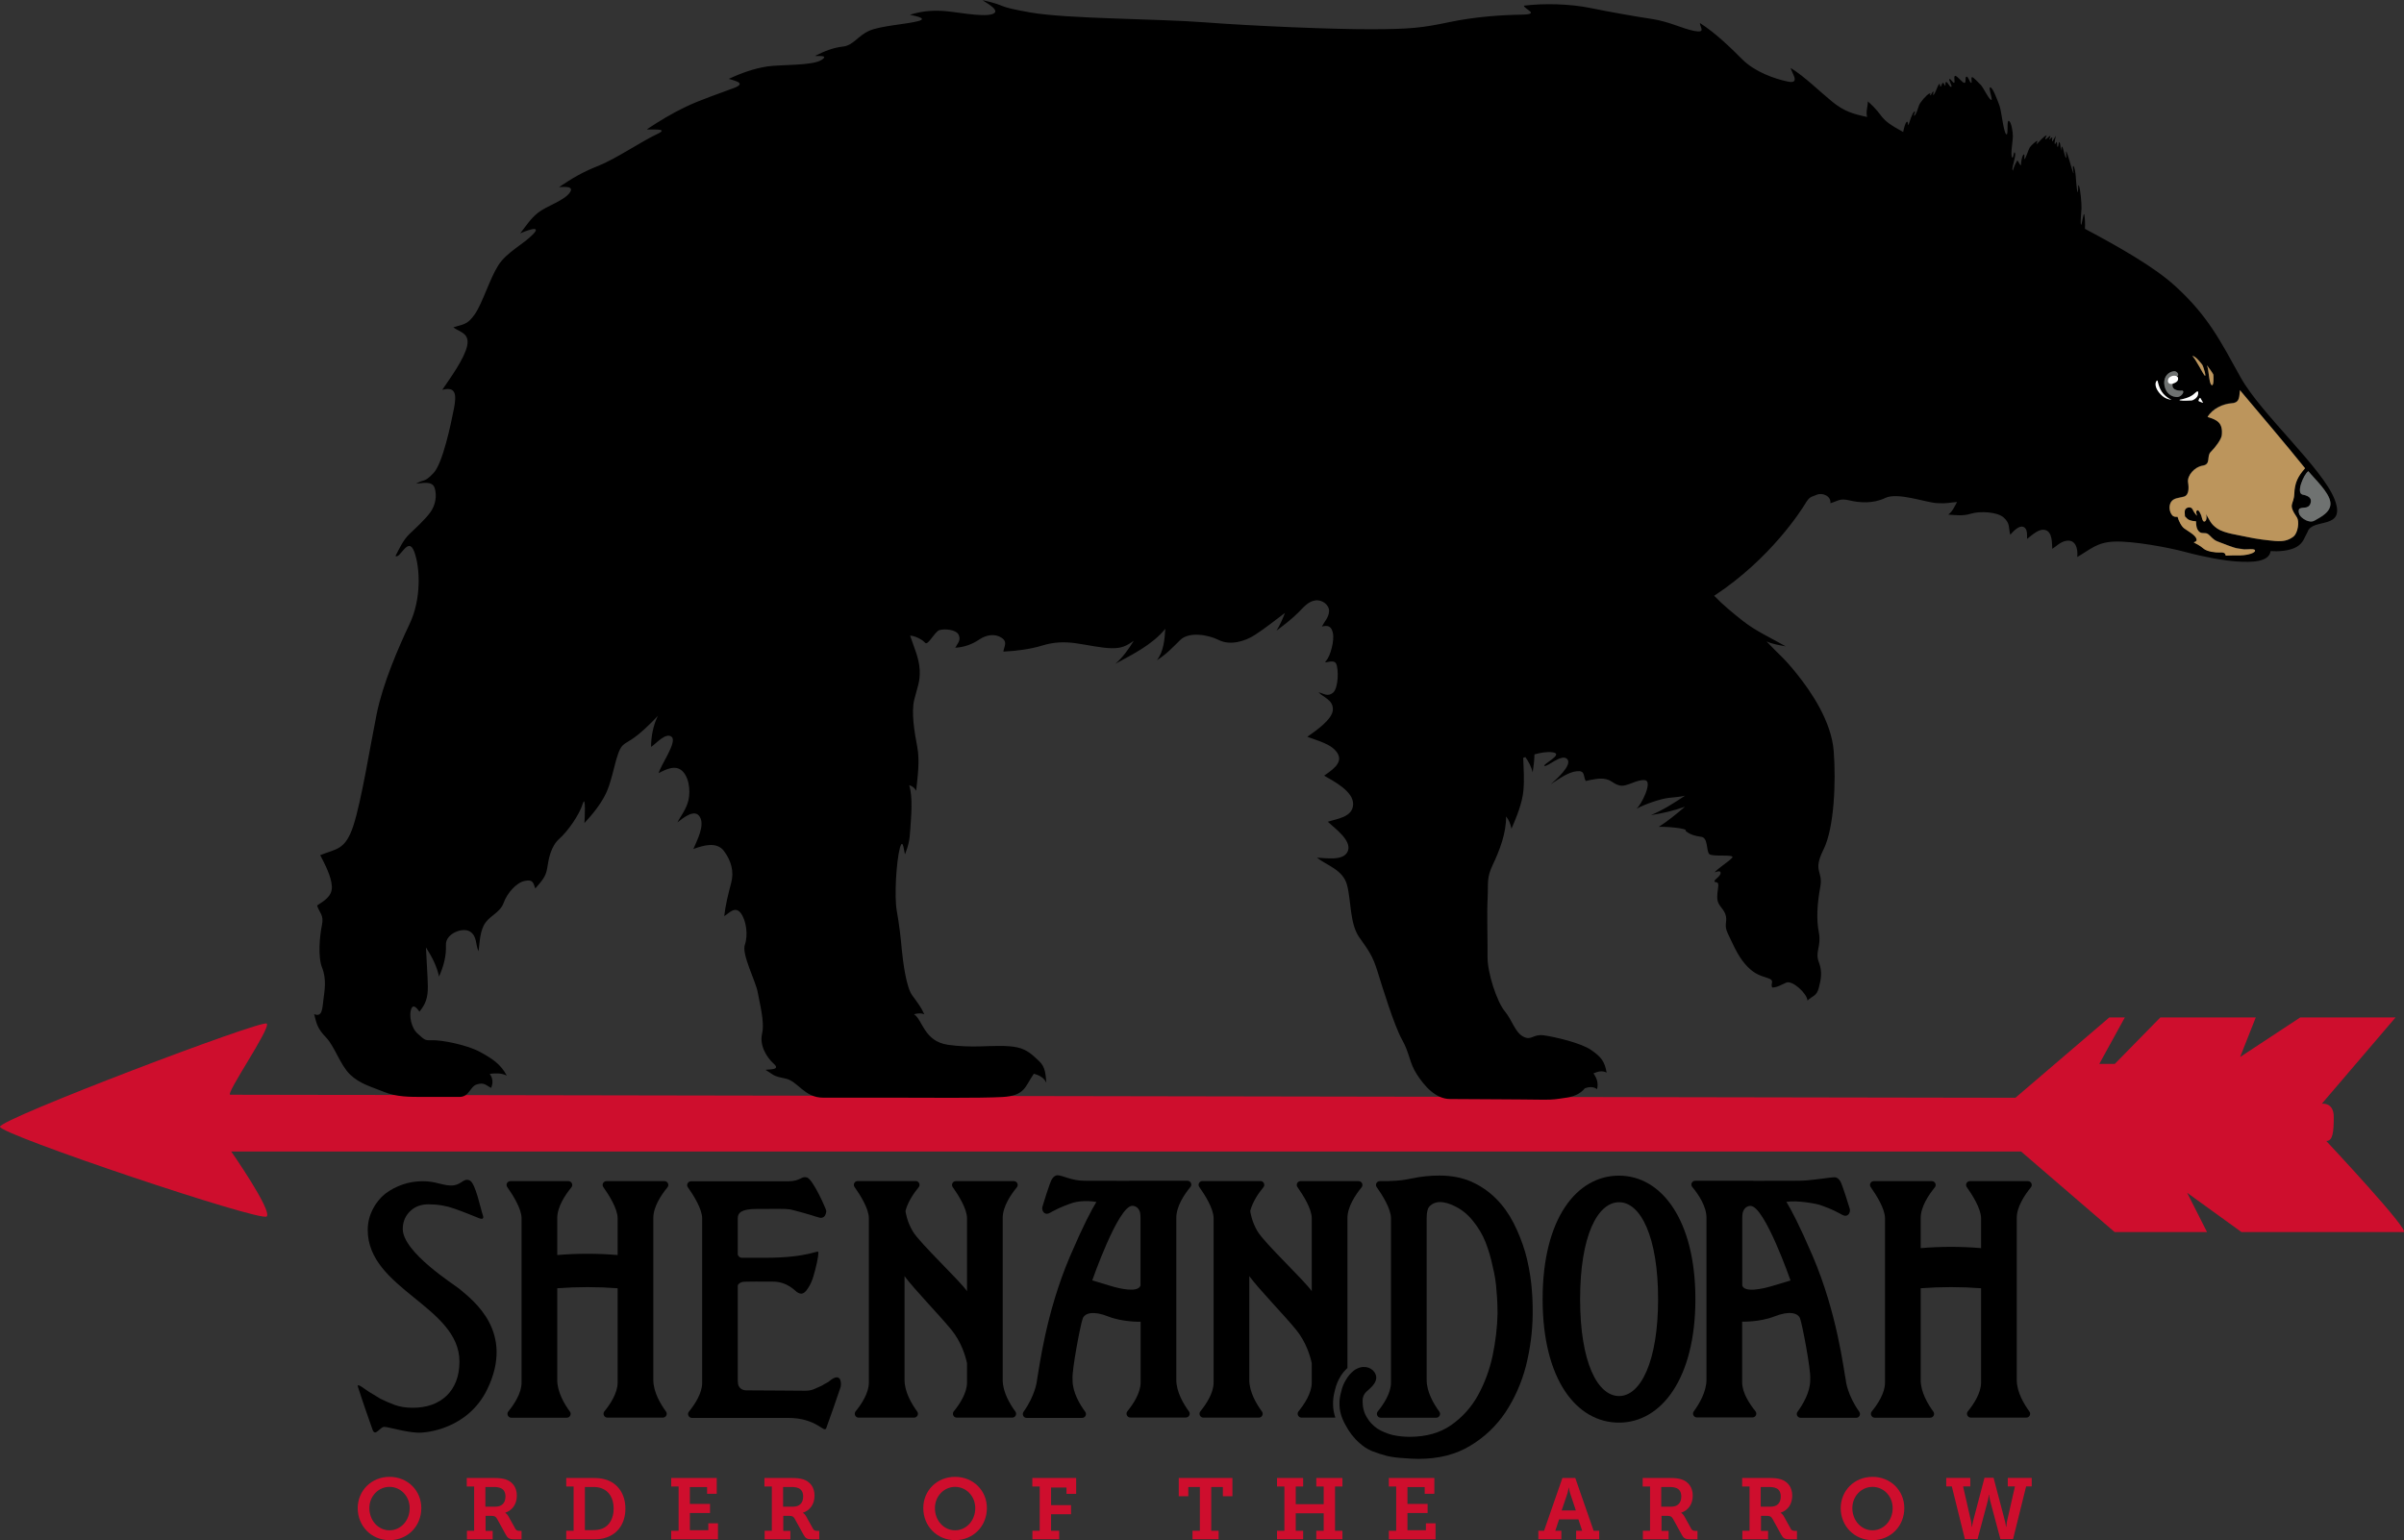 <?xml version="1.0" encoding="utf-8"?>
<!-- Generator: Adobe Illustrator 27.2.0, SVG Export Plug-In . SVG Version: 6.00 Build 0)  -->
<svg version="1.1" id="Layer_1" xmlns="http://www.w3.org/2000/svg" xmlns:xlink="http://www.w3.org/1999/xlink" x="0px" y="0px"
	 viewBox="0 0 253.97 162.77" style="enable-background:new 0 0 253.97 162.77;" xml:space="preserve">
<rect x="0" y="0" width="253.97" height="162.77" fill="#333333" stroke="none"/>
<style type="text/css">
	.st0{fill:#CE0E2D;}
	.st1{fill:#BC955C;}
	.st2{fill:#6F7271;}
	.st3{fill:#FFFFFF;}
</style>
<g>
	<path class="st0" d="M253.91,130.2c-1.17,0-17.11,0-17.11,0l-5.74-4.15l2.1,4.15h-9.76l-9.88-8.51H24.43c0,0,4.33,6.22,3.75,6.86
		C27.6,129.18,0,119.89,0,119.07c0-0.82,27.71-11.36,28.18-10.9s-4.44,7.52-3.85,7.52s188.59,0.32,188.59,0.32l9.92-8.49h1.64
		l-2.7,4.91h1.64l4.81-4.91h10.08l-1.65,4.18l6.35-4.18h10.07l-7.79,9.12c0,0,1.26-0.19,1.26,1.39s-0.09,2.55-0.79,2.55
		C245.76,120.58,254.78,130.2,253.91,130.2z"/>
	<g>
		<path class="st0" d="M41.15,156.07c1.92,0,3.36,1.45,3.36,3.3c0,1.91-1.44,3.39-3.36,3.39c-1.92,0-3.36-1.49-3.36-3.39
			C37.8,157.52,39.24,156.07,41.15,156.07z M41.15,161.72c1.17,0,2.13-1.01,2.13-2.34c0-1.28-0.96-2.25-2.13-2.25
			s-2.13,0.98-2.13,2.25C39.03,160.71,39.98,161.72,41.15,161.72z"/>
		<path class="st0" d="M49.31,161.77h0.78v-4.68h-0.78v-0.9h2.86c0.47,0,0.87,0.03,1.23,0.14c0.72,0.24,1.2,0.82,1.2,1.73
			c0,0.9-0.47,1.54-1.22,1.8v0.02c0,0,0.19,0.1,0.32,0.34l0.75,1.35c0.09,0.16,0.22,0.21,0.44,0.21h0.21v0.89h-0.76
			c-0.54,0-0.7-0.11-0.9-0.48l-0.92-1.67c-0.14-0.25-0.26-0.33-0.63-0.33h-0.59v1.59h0.75v0.89h-2.72V161.77z M52.36,159.22
			c0.63,0,1.04-0.37,1.04-1.07c0-0.42-0.16-0.75-0.51-0.89c-0.18-0.08-0.43-0.12-0.73-0.12h-0.88v2.08H52.36z"/>
		<path class="st0" d="M59.82,161.77h0.78v-4.68h-0.78v-0.9h2.8c0.52,0,0.93,0.03,1.35,0.16c1.26,0.37,2.1,1.49,2.1,3.08
			c0,1.53-0.78,2.64-2.01,3.05c-0.44,0.16-0.89,0.19-1.43,0.19h-2.81V161.77z M62.57,161.7c0.41,0,0.74-0.04,1.06-0.16
			c0.74-0.3,1.2-1.06,1.2-2.12c0-1.09-0.49-1.84-1.25-2.13c-0.33-0.13-0.63-0.15-1.01-0.15h-0.78v4.56H62.57z"/>
		<path class="st0" d="M70.91,161.77h0.78v-4.68h-0.78v-0.9h4.81v1.67H74.7v-0.71h-1.82v1.78h2.13v0.96h-2.13v1.82h1.95v-0.73h1.02
			v1.69h-4.94V161.77z"/>
		<path class="st0" d="M80.76,161.77h0.78v-4.68h-0.78v-0.9h2.86c0.47,0,0.87,0.03,1.23,0.14c0.72,0.24,1.2,0.82,1.2,1.73
			c0,0.9-0.47,1.54-1.22,1.8v0.02c0,0,0.19,0.1,0.32,0.34l0.75,1.35c0.09,0.16,0.22,0.21,0.44,0.21h0.21v0.89h-0.76
			c-0.54,0-0.7-0.11-0.9-0.48l-0.92-1.67c-0.14-0.25-0.26-0.33-0.63-0.33h-0.59v1.59h0.75v0.89h-2.72V161.77z M83.81,159.22
			c0.63,0,1.04-0.37,1.04-1.07c0-0.42-0.16-0.75-0.51-0.89c-0.18-0.08-0.43-0.12-0.73-0.12h-0.88v2.08H83.81z"/>
		<path class="st0" d="M100.9,156.07c1.92,0,3.36,1.45,3.36,3.3c0,1.91-1.44,3.39-3.36,3.39c-1.92,0-3.36-1.49-3.36-3.39
			C97.54,157.52,98.98,156.07,100.9,156.07z M100.9,161.72c1.17,0,2.13-1.01,2.13-2.34c0-1.28-0.96-2.25-2.13-2.25
			c-1.17,0-2.13,0.98-2.13,2.25C98.77,160.71,99.73,161.72,100.9,161.72z"/>
		<path class="st0" d="M109.06,161.77h0.78v-4.68h-0.78v-0.9h4.63v1.68h-1.02v-0.67h-1.63v1.86h2.11v0.96h-2.11v1.75h0.86v0.89
			h-2.83V161.77z"/>
		<path class="st0" d="M125.98,161.77h0.78v-4.63h-1.22v0.98h-1.01v-1.93h5.67v1.93h-1.01v-0.98h-1.23v4.63h0.78v0.89h-2.76V161.77z
			"/>
		<path class="st0" d="M134.91,161.77h0.78v-4.68h-0.78v-0.9h2.76v0.9h-0.78v1.87h2.95v-1.87h-0.78v-0.9h2.76v0.9h-0.78v4.68h0.78
			v0.89h-2.76v-0.89h0.78v-1.85h-2.95v1.85h0.78v0.89h-2.76V161.77z"/>
		<path class="st0" d="M146.72,161.77h0.78v-4.68h-0.78v-0.9h4.81v1.67h-1.02v-0.71h-1.82v1.78h2.13v0.96h-2.13v1.82h1.95v-0.73
			h1.02v1.69h-4.94V161.77z"/>
		<path class="st0" d="M162.53,161.77h0.59l1.94-5.58h1.36l1.94,5.58h0.59v0.89h-2.44v-0.89h0.64l-0.4-1.21h-2.04l-0.4,1.21h0.64
			v0.89h-2.43V161.77z M166.48,159.62l-0.61-1.83c-0.1-0.32-0.12-0.57-0.12-0.57h-0.03c0,0-0.03,0.25-0.12,0.57l-0.62,1.83H166.48z"
			/>
		<path class="st0" d="M173.54,161.77h0.78v-4.68h-0.78v-0.9h2.86c0.47,0,0.87,0.03,1.23,0.14c0.72,0.24,1.2,0.82,1.2,1.73
			c0,0.9-0.47,1.54-1.22,1.8v0.02c0,0,0.19,0.1,0.32,0.34l0.75,1.35c0.09,0.16,0.22,0.21,0.44,0.21h0.21v0.89h-0.76
			c-0.54,0-0.7-0.11-0.9-0.48l-0.92-1.67c-0.14-0.25-0.26-0.33-0.63-0.33h-0.59v1.59h0.75v0.89h-2.72V161.77z M176.58,159.22
			c0.63,0,1.04-0.37,1.04-1.07c0-0.42-0.16-0.75-0.51-0.89c-0.18-0.08-0.43-0.12-0.73-0.12h-0.88v2.08H176.58z"/>
		<path class="st0" d="M184.05,161.77h0.78v-4.68h-0.78v-0.9h2.86c0.47,0,0.87,0.03,1.23,0.14c0.72,0.24,1.2,0.82,1.2,1.73
			c0,0.9-0.47,1.54-1.22,1.8v0.02c0,0,0.19,0.1,0.32,0.34l0.75,1.35c0.09,0.16,0.22,0.21,0.44,0.21h0.21v0.89h-0.76
			c-0.54,0-0.7-0.11-0.9-0.48l-0.92-1.67c-0.14-0.25-0.26-0.33-0.63-0.33h-0.59v1.59h0.75v0.89h-2.72V161.77z M187.09,159.22
			c0.63,0,1.04-0.37,1.04-1.07c0-0.42-0.15-0.75-0.51-0.89c-0.18-0.08-0.43-0.12-0.73-0.12h-0.88v2.08H187.09z"/>
		<path class="st0" d="M197.82,156.07c1.92,0,3.36,1.45,3.36,3.3c0,1.91-1.44,3.39-3.36,3.39c-1.92,0-3.36-1.49-3.36-3.39
			C194.47,157.52,195.91,156.07,197.82,156.07z M197.82,161.72c1.17,0,2.13-1.01,2.13-2.34c0-1.28-0.96-2.25-2.13-2.25
			c-1.17,0-2.13,0.98-2.13,2.25C195.7,160.71,196.65,161.72,197.82,161.72z"/>
		<path class="st0" d="M205.62,156.18h2.53v0.9h-0.76l0.84,3.69c0.05,0.26,0.07,0.57,0.07,0.57h0.04c0,0,0.03-0.3,0.1-0.57l1.21-4.6
			h0.96l1.21,4.6c0.07,0.26,0.1,0.57,0.1,0.57h0.04c0,0,0.02-0.3,0.07-0.57l0.84-3.69h-0.76v-0.9h2.53v0.9h-0.59l-1.38,5.57h-1.34
			l-1.09-4.09c-0.07-0.26-0.1-0.59-0.1-0.59h-0.03c0,0-0.03,0.33-0.1,0.59l-1.09,4.09h-1.34l-1.38-5.57h-0.59V156.18z"/>
	</g>
	<g>
		<path d="M44.67,124.83c0.57,0,1.13,0.08,1.67,0.23c0.54,0.13,1.11,0.29,1.67,0.19c0.81-0.15,0.97-0.76,1.6-0.51
			c0.63,0.25,1.18,3.1,1.41,3.71c0.09,0.26,0.03,0.47-0.45,0.27c-0.48-0.2-1.75-0.71-2.56-0.99c-0.84-0.3-1.76-0.46-2.75-0.46
			c-0.77,0-1.4,0.23-1.89,0.69c-0.52,0.48-0.82,1.12-0.82,1.91c0,2.48,5.47,5.9,6,6.35c1.43,1.21,5.88,4.52,2.92,10.61
			c-2,4.11-6.33,4.63-7.39,4.57c-1.35-0.07-3.04-0.61-3.49-0.61s-0.95,1.09-1.23,0.3s-1.05-2.97-1.54-4.52
			c-0.2-0.55,0.82,0.32,1.17,0.52c0.35,0.2,0.74,0.44,1.19,0.72c0.45,0.23,0.94,0.44,1.49,0.65c0.54,0.2,1.19,0.31,1.93,0.31
			c1.49,0,2.67-0.42,3.57-1.26c0.87-0.84,1.37-2.04,1.37-3.62c0-5.84-9.69-7.66-9.69-13.91c0-0.81,0.2-1.54,0.52-2.17
			c0.32-0.63,0.75-1.18,1.3-1.64c0.57-0.43,1.19-0.76,1.86-0.99C43.21,124.94,43.93,124.83,44.67,124.83z"/>
		<path d="M87.61,145.96c-0.21,0.18-0.5,0.27-0.74,0.45c-0.27,0.12-0.55,0.25-0.82,0.37c-0.27,0.12-0.59,0.19-0.97,0.19
			c-0.58,0-4.51-0.04-6.22-0.04c-0.43,0-0.8-0.22-0.89-0.68c-0.01-0.13-0.03-0.26-0.03-0.38c0-0.01,0-0.02,0-0.03
			c0-0.52,0-5.43,0-9.95c0-0.2,0.28-0.36,0.46-0.41c0.22-0.07,2.65-0.04,3.27-0.04c1.48,0,2.32,0.96,2.49,1.08
			c0.17,0.12,0.33,0.19,0.48,0.19c0.25,0,0.48-0.19,0.71-0.56c0.25-0.37,0.45-0.8,0.59-1.3c0.15-0.5,0.27-0.98,0.37-1.45
			c0.1-0.47,0.15-0.82,0.15-1.04c0.02-0.36-0.93,0.56-5.65,0.56c-1.11,0-1.83,0-2.4,0c-0.3,0-0.4-0.18-0.47-0.33
			c0-1.67,0-3.07,0-3.85c0-0.58,0.41-0.98,1.98-0.98c2.03,0,3.02-0.04,3.57,0.05c0.54,0.12,2.32,0.62,2.64,0.74
			c0.32,0.1,0.51,0.15,0.56,0.15c0.2,0,0.35-0.07,0.45-0.22c0.1-0.17,0.15-0.35,0.15-0.52c0-0.15-1.39-3.33-2.04-3.53
			c-0.6-0.18-0.64,0.41-2.04,0.41c-1.15,0-3.16,0-4.08,0h-6.13c-0.33,0-0.52,0.37-0.33,0.63c0.59,0.83,1.51,2.29,1.51,3.29
			c0,1.46,0,15.63,0,17.38c0,1.12-0.81,2.32-1.4,3.04c-0.21,0.26-0.02,0.66,0.31,0.66c0,0,9.67,0,10.15,0
			c3.07,0,3.82,1.66,4.05,1.08c0.07-0.15,1.49-4.22,1.52-4.35C88.92,146.05,88.8,144.96,87.61,145.96z"/>
		<path d="M70.51,125.48c0.22-0.26,0.03-0.66-0.31-0.66h-6.13c-0.33,0-0.52,0.37-0.33,0.63c0.59,0.83,1.51,2.29,1.51,3.29
			c0,0.37,0,2.29,0,3.89c-2.13-0.18-4.25-0.18-6.38,0c0-1.54,0-3.45,0-3.91c0-1.21,0.88-2.49,1.49-3.24
			c0.22-0.26,0.03-0.66-0.31-0.66h-6.13c-0.33,0-0.52,0.37-0.33,0.63c0.59,0.83,1.51,2.29,1.51,3.29c0,1.46,0,15.63,0,17.38
			c0,1.12-0.81,2.32-1.4,3.04c-0.21,0.26-0.02,0.66,0.31,0.66h5.87c0.33,0,0.52-0.37,0.33-0.64c-0.55-0.75-1.34-2.04-1.34-3.34
			c0-1.09,0-5.56,0-9.7c2.13-0.16,4.26-0.16,6.38,0c0,4.29,0,9.01,0,9.97c0,1.12-0.81,2.32-1.4,3.04c-0.21,0.26-0.02,0.66,0.31,0.66
			h5.87c0.33,0,0.52-0.37,0.33-0.64c-0.55-0.75-1.34-2.04-1.34-3.34c0-1.99,0-15.26,0-17.13C69.02,127.51,69.89,126.23,70.51,125.48
			z"/>
		<path d="M161.77,135.66c-0.13-1.15-0.34-2.26-0.64-3.33c-0.33-1.1-0.74-2.14-1.24-3.11c-0.5-0.97-1.11-1.82-1.84-2.55
			c-0.75-0.75-1.62-1.35-2.62-1.8c-0.97-0.42-2.1-0.64-3.37-0.64c-0.97,0-1.94,0.1-2.88,0.3c-0.95,0.18-1.15,0.24-2.65,0.29h-0.76
			c-0.33,0-0.52,0.37-0.33,0.63c0.59,0.83,1.51,2.29,1.51,3.29v17.38c0,1.12-0.81,2.32-1.4,3.04c-0.21,0.26-0.02,0.66,0.31,0.66
			h5.87c0.33,0,0.52-0.37,0.33-0.64c-0.55-0.75-1.34-2.04-1.34-3.34v-17.13c0-0.59,0.1-0.95,0.23-1.14
			c0.82-0.99,2.22-0.38,2.92-0.01c0.7,0.37,1.3,0.89,1.8,1.54c0.52,0.65,0.95,1.37,1.27,2.17c0.32,0.82,0.57,1.67,0.75,2.55
			c0.22,0.87,0.36,1.75,0.41,2.62c0.08,0.85,0.11,1.64,0.11,2.36c-0.03,1.42-0.2,2.91-0.52,4.46c-0.33,1.52-0.85,2.93-1.57,4.23
			c-0.7,1.25-1.64,2.29-2.81,3.11c-1.17,0.82-2.64,1.24-4.38,1.24c-0.6,0-1.2-0.06-1.8-0.19c-0.6-0.15-1.14-0.38-1.61-0.67
			c-0.47-0.33-0.85-0.72-1.12-1.2c-0.3-0.47-0.45-1.05-0.45-1.72c0-0.45,0.17-0.81,0.52-1.09c0.32-0.3,1.37-1.09,0.71-1.99
			c-0.35-0.5-1.24-0.8-2.14-0.15c-0.32,0.25-0.6,0.56-0.82,0.94c-0.25,0.4-0.43,0.82-0.52,1.27c-0.13,0.45-0.19,0.85-0.19,1.2v0.15
			c0,0.7,0.2,1.41,0.6,2.14c0.42,0.8,0.92,1.45,1.5,1.95c0.37,0.35,0.81,0.64,1.31,0.86c0.52,0.2,1.06,0.38,1.61,0.52
			c0.57,0.13,1.15,0.2,1.72,0.23c0.57,0.05,1.11,0.08,1.61,0.08c2.12,0,3.95-0.46,5.47-1.39c1.5-0.9,2.73-2.07,3.71-3.52
			c0.97-1.47,1.7-3.11,2.17-4.91c0.45-1.8,0.69-3.61,0.71-5.43v-0.52C161.92,137.52,161.87,136.61,161.77,135.66z"/>
		<path d="M214.55,125.48c0.22-0.26,0.03-0.66-0.31-0.66h-6.13c-0.33,0-0.52,0.37-0.33,0.63c0.59,0.83,1.51,2.29,1.51,3.29
			c0,0.37,0,1.56,0,3.16c-2.13-0.18-4.25-0.18-6.38,0c0-1.54,0-2.72,0-3.18c0-1.21,0.88-2.49,1.49-3.24
			c0.22-0.26,0.03-0.66-0.31-0.66h-6.13c-0.33,0-0.52,0.37-0.33,0.63c0.59,0.83,1.51,2.29,1.51,3.29c0,1.46,0,15.63,0,17.38
			c0,1.12-0.81,2.32-1.4,3.04c-0.21,0.26-0.02,0.66,0.31,0.66h5.87c0.33,0,0.52-0.37,0.33-0.64c-0.55-0.75-1.34-2.04-1.34-3.34
			c0-1.09,0-5.56,0-9.7c2.13-0.16,4.26-0.16,6.38,0c0,4.29,0,9.01,0,9.97c0,1.12-0.81,2.32-1.4,3.04c-0.21,0.26-0.02,0.66,0.31,0.66
			h5.87c0.33,0,0.52-0.37,0.33-0.64c-0.55-0.75-1.34-2.04-1.34-3.34c0-1.99,0-15.26,0-17.13
			C213.06,127.51,213.94,126.23,214.55,125.48z"/>
		<path d="M107.42,125.48c0.22-0.26,0.03-0.66-0.31-0.66h-6.13c-0.33,0-0.52,0.37-0.33,0.63c0.59,0.83,1.51,2.29,1.51,3.29
			c0,0.68,0,4.08,0,7.71c-0.73-1.09-4.95-5.03-5.72-6.31c-0.63-1.04-0.77-2.07-0.78-2.17c0.25-0.97,0.89-1.9,1.39-2.5
			c0.22-0.26,0.03-0.66-0.31-0.66h-6.13c-0.33,0-0.52,0.37-0.33,0.63c0.59,0.83,1.51,2.29,1.51,3.29c0,1.46,0,15.63,0,17.38
			c0,1.12-0.81,2.32-1.4,3.04c-0.21,0.26-0.02,0.66,0.31,0.66h5.87c0.33,0,0.52-0.37,0.33-0.64c-0.55-0.75-1.34-2.04-1.34-3.34
			c0-1.2,0-6.53,0-10.97c1.04,1.41,3.67,4.1,4.95,5.67c1.05,1.29,1.48,2.75,1.65,3.53c0,0.99,0,1.73,0,2.05
			c0,1.12-0.81,2.32-1.4,3.04c-0.21,0.26-0.02,0.66,0.31,0.66h5.87c0.33,0,0.52-0.37,0.33-0.64c-0.55-0.75-1.34-2.04-1.34-3.34
			c0-1.99,0-15.26,0-17.13C105.93,127.51,106.8,126.23,107.42,125.48z"/>
		<path d="M125.76,125.44c0.22-0.26,0.03-0.66-0.31-0.66h-6.13c-0.01,0-0.02,0.01-0.03,0.01c-1.97,0-4.38-0.01-4.74-0.01
			c-1.34,0-2.31-0.58-2.83-0.58c-0.22,0-0.42,0.14-0.59,0.41c-0.2,0.27-0.96,2.75-1,2.9c-0.09,0.32,0.08,0.67,0.33,0.74
			c0.26,0.07,0.43-0.07,0.71-0.22c0.83-0.46,1.75-0.78,2.19-0.93c0.4-0.11,1.3-0.28,2.47-0.08c-0.5,0.8-1.36,2.42-2.77,5.7
			c-2.61,6.1-3.28,11.97-3.52,13.21c0,0.01,0.01,0.02,0.01,0.04c0,0,0,0-0.01,0c0,0-0.18,1.51-1.4,3.21
			c-0.2,0.28-0.02,0.66,0.31,0.66h5.87c0.33,0,0.52-0.37,0.33-0.64c-0.55-0.75-1.34-2.04-1.34-3.34v-0.12c0,0,0,0-0.01,0
			c0-0.01,0.01-0.02,0.01-0.04c-0.08-0.9,0.85-5.82,1.08-6.38c0.23-0.57,1.13-0.82,2.68-0.2c1.55,0.61,3.43,0.56,3.43,0.56
			c0,3.05,0,5.73,0,6.42c0,1.12-0.81,2.32-1.4,3.04c-0.21,0.26-0.02,0.66,0.31,0.66h5.87c0.33,0,0.52-0.37,0.33-0.64
			c-0.55-0.75-1.34-2.04-1.34-3.34c0-1.99,0-15.26,0-17.13C124.27,127.47,125.14,126.19,125.76,125.44z M117.39,135.91
			c-0.83-0.24-2-0.6-2-0.6s2.73-7.85,4.22-7.88c0.64-0.01,0.82,0.63,0.84,0.74c0.02,0.17,0.04,0.34,0.04,0.53c0,0.64,0,3.73,0,7.14
			C120.24,136.66,118.22,136.16,117.39,135.91z"/>
		<path d="M180.28,128.68c0,1.87,0,15.14,0,17.13c0,1.29-0.79,2.59-1.34,3.34c-0.2,0.27,0,0.64,0.33,0.64h5.87
			c0.34,0,0.53-0.39,0.31-0.66c-0.58-0.72-1.4-1.92-1.4-3.04c0-0.7,0-3.37,0-6.42c0,0,1.87,0.06,3.43-0.56
			c1.55-0.61,2.45-0.36,2.68,0.2c0.23,0.57,1.16,5.48,1.08,6.38c0,0.01,0.01,0.03,0.01,0.04c0,0,0,0-0.01,0v0.12
			c0,1.29-0.79,2.59-1.34,3.34c-0.2,0.27,0,0.64,0.33,0.64h5.87c0.34,0,0.51-0.38,0.31-0.66c-1.22-1.7-1.4-3.21-1.4-3.21
			c0,0,0,0-0.01,0c0-0.01,0.01-0.02,0.01-0.04c-0.25-1.23-0.91-7.11-3.52-13.21c-1.41-3.28-2.27-4.9-2.77-5.7
			c1.17-0.19,3.06,0.19,3.46,0.3c0.45,0.15,1.36,0.47,2.19,0.93c0.27,0.15,0.45,0.29,0.71,0.22c0.26-0.07,0.42-0.42,0.33-0.74
			c-0.04-0.14-0.8-2.62-1-2.9c-0.17-0.27-0.37-0.41-0.59-0.41c-0.53,0-2.49,0.37-3.83,0.37c-0.36,0-2.77,0-4.74,0.01
			c-0.01,0-0.02-0.01-0.03-0.01h-6.13c-0.34,0-0.53,0.39-0.31,0.66C179.41,126.19,180.28,127.47,180.28,128.68z M184.06,135.85
			c0-3.41,0-6.5,0-7.14c0-0.19,0.02-0.36,0.04-0.53c0.03-0.11,0.2-0.75,0.84-0.74c1.49,0.02,4.22,7.88,4.22,7.88s-1.17,0.36-2,0.6
			C186.34,136.16,184.31,136.66,184.06,135.85z"/>
		<path d="M171.04,150.34c-4.46,0-8.07-4.51-8.07-13.05c0-8.54,3.61-13.05,8.07-13.05c4.46,0,8.07,4.65,8.07,13.05
			C179.11,145.69,175.5,150.34,171.04,150.34z M175.17,137.29c0-6.59-1.85-10.24-4.12-10.24s-4.12,3.54-4.12,10.24
			c0,6.7,1.85,10.24,4.12,10.24S175.17,143.88,175.17,137.29z"/>
		<path d="M140.83,148.4v-0.15c0-0.41,0.07-0.88,0.21-1.38c0.11-0.49,0.31-0.99,0.6-1.45c0.19-0.32,0.44-0.6,0.71-0.85v-15.85
			c0-1.21,0.88-2.49,1.49-3.24c0.22-0.26,0.03-0.66-0.31-0.66h-6.13c-0.33,0-0.52,0.37-0.33,0.63c0.59,0.83,1.51,2.29,1.51,3.29
			v7.71c-0.73-1.09-4.95-5.03-5.72-6.31c-0.63-1.04-0.77-2.07-0.78-2.17c0.25-0.97,0.89-1.9,1.39-2.5c0.22-0.26,0.03-0.66-0.31-0.66
			h-6.13c-0.33,0-0.52,0.37-0.33,0.63c0.59,0.83,1.51,2.29,1.51,3.29v17.38c0,1.12-0.81,2.32-1.4,3.04
			c-0.21,0.26-0.02,0.66,0.31,0.66h5.87c0.33,0,0.52-0.37,0.33-0.64c-0.55-0.75-1.34-2.04-1.34-3.34v-10.97
			c1.04,1.41,3.67,4.1,4.95,5.67c1.05,1.29,1.48,2.75,1.65,3.53v2.05c0,1.12-0.81,2.32-1.4,3.04c-0.21,0.26-0.02,0.66,0.31,0.66
			h3.58C140.92,149.35,140.83,148.87,140.83,148.4z"/>
	</g>
	<g>
		<path d="M246.64,52.78c-1.26-3.29-7.8-9.06-9.93-12.9c-2.13-3.84-3.43-6.48-6.92-9.66c-2.24-2.04-6-4.16-9.53-6.04
			c0.04-0.58-0.01-1.16-0.06-1.47c-0.08-0.49-0.28,1.29-0.36,1.02c-0.08-0.26,0.04-1.2,0.06-1.7c0.02-0.5-0.12-2.06-0.27-2.4
			c-0.15-0.34-0.04,0.93-0.15,0.64c-0.12-0.29-0.16-1.42-0.2-1.76s-0.12-0.91-0.25-0.97c-0.13-0.06,0.14,1.14-0.03,0.67
			c-0.17-0.47-0.5-1.76-0.67-2.13c-0.17-0.36,0.06,0.76-0.08,0.59c-0.14-0.17-0.27-0.99-0.38-1.15c-0.11-0.16-0.11,0.42-0.13,0.4
			c-0.05-0.21-0.06-0.73-0.16-0.88c-0.1-0.15-0.1,0.51-0.2,0.48c-0.1-0.03-0.03-0.4-0.09-0.5c-0.06-0.1-0.13,0.29-0.21,0.18
			c-0.08-0.11,0.09-0.69,0.1-0.81c0.01-0.13-0.31,0.58-0.37,0.55s0.01-0.34,0-0.41c-0.02-0.08-0.26,0.21-0.32,0.21
			c-0.06,0,0.19-0.35,0.1-0.37c-0.08-0.02-0.39,0.36-0.49,0.35c-0.1-0.01,0.12-0.39,0.13-0.43c-0.36,0.12-0.8,0.71-1.01,0.89
			c-0.21,0.18,0.08-0.26,0-0.29c-0.08-0.03-0.64,0.47-0.78,0.68s-0.38,1.04-0.53,1.22c-0.15,0.18,0.06-0.59-0.12-0.46
			c-0.17,0.12-0.28,0.73-0.28,1.06c0,0.32-0.36-0.49-0.39-0.44c-0.22,0.37-0.37,0.72-0.47,1.07c-0.02,0-0.03-0.01-0.04-0.05
			c-0.1-0.3,0.41-1.51,0.26-1.81c-0.15-0.3-0.16,0.78-0.32,0.45c-0.16-0.33,0.1-1.75,0.1-2.2c0.01-0.45-0.17-1.54-0.43-1.64
			s0,1.7-0.29,1.4c-0.28-0.29-0.5-2.5-0.7-3.02s-0.68-1.87-0.96-1.92s0.36,1.51,0.06,1.32c-0.3-0.19-0.82-1.33-1.06-1.56
			c-0.24-0.22-0.82-0.9-0.95-0.83s0.07,0.64-0.09,0.59c-0.16-0.05-0.29-0.68-0.48-0.65s0,0.66-0.22,0.66s-0.78-0.78-0.98-0.74
			s0.03,0.7-0.11,0.73c-0.14,0.03-0.39-0.5-0.5-0.39c-0.1,0.11,0.37,0.78,0.19,0.82c-0.17,0.04-0.36-0.52-0.52-0.51
			c-0.16,0.01-0.03,0.41-0.12,0.38c-0.1-0.03-0.12-0.34-0.25-0.28c-0.13,0.06-0.12,0.35-0.23,0.38c-0.11,0.02,0-0.41-0.16-0.25
			c-0.16,0.16-0.41,1.02-0.58,1.12c-0.17,0.1,0.1-0.4-0.04-0.33c-0.15,0.06-0.16,0.32-0.3,0.38c-0.14,0.06,0.16-0.28-0.11-0.18
			c-0.26,0.1-0.96,0.9-1.08,1.23c-0.12,0.33-0.3,0.98-0.49,1.1c-0.19,0.11,0.23-0.6-0.01-0.43c-0.24,0.17-0.51,1.12-0.61,1.38
			s-0.01-0.49-0.22-0.27c-0.14,0.15-0.27,0.63-0.35,1.05c-2.84-1.55-1.77-1.5-3.73-3.23c-0.01,0.61-0.23,1.05-0.08,1.64
			c-1.44-0.31-2.4-0.57-3.67-1.6c-1.27-1.03-2.93-2.67-4.39-3.57c0.01,0.4,1.11,1.73-0.32,1.43c-1.43-0.3-3.49-1.03-4.8-2.34
			c-1.3-1.31-2.92-2.86-4.49-3.85c0.02,0.47,0.67,1.08-0.59,0.84c-1.25-0.24-2.65-0.99-4.44-1.26s-4.46-0.74-6.56-1.17
			c-2.1-0.43-4.88-0.51-7-0.24c0.04,0.39,1.81,0.91-0.26,0.95c-2.07,0.03-4.88,0.21-7.68,0.8c-2.8,0.59-4.06,0.73-8.18,0.74
			c-4.12,0.01-12.51-0.34-17.6-0.73c-5.1-0.39-14.51-0.36-18.4-1.04c-3.89-0.68-2.28-0.68-5.06-1.3c0.22,0.21,2.11,1.14,0.99,1.48
			c-1.12,0.33-3.95-0.29-5.27-0.35c-1.32-0.06-2.25,0.06-3.4,0.41c0.09,0.05,2.09,0.34,0.88,0.67c-1.22,0.33-3.99,0.49-5.18,1.02
			c-1.19,0.53-1.69,1.55-2.77,1.67c-1.08,0.12-2.02,0.52-2.93,0.97c-0.16,0.11,1.63-0.17,0.65,0.45c-0.97,0.62-4.27,0.47-5.71,0.68
			c-1.44,0.22-2.8,0.72-4.08,1.31c0.43,0.17,1.99,0.42,0.57,0.96s-3.66,1.29-5.14,2.01c-1.48,0.71-2.76,1.49-4.07,2.36
			c0.09,0.12,2.61-0.2,1.05,0.52c-1.57,0.73-4.42,2.65-6.15,3.33c-1.73,0.68-2.78,1.32-4.19,2.26c0.31,0.02,1.73-0.21,1.11,0.62
			c-0.62,0.83-2.45,1.4-3.29,2.06c-0.84,0.66-1.3,1.42-1.92,2.21c0.26-0.12,2.4-1.01,1.38,0.07c-1.02,1.08-2.81,1.9-3.71,3.33
			c-0.9,1.42-1.66,3.98-2.47,5.15s-1.26,1.04-2.27,1.39c0.7,0.51,1.75,0.6,1.46,1.96c-0.3,1.36-1.78,3.39-2.63,4.64
			c1.42-0.38,1.54,0.44,1.23,2.01c-0.31,1.57-1.17,5.76-2.16,6.79c-0.98,1.03-0.95,0.61-1.83,1.11c0.6-0.02,1.7-0.35,1.96,0.46
			c0.26,0.81,0.09,1.84-0.48,2.6c-0.57,0.77-1.48,1.59-2.18,2.26c-0.69,0.67-1.08,1.56-1.48,2.33c0.51,0.34,1.34-2.19,1.99-0.44
			c0.64,1.76,0.73,5.02-0.49,7.6c-1.22,2.58-2.83,6.3-3.49,9.55s-1.59,9.11-2.45,11.76c-0.86,2.65-1.82,2.45-3.51,3.14
			c0.47,0.91,1.18,2.24,1.23,3.31c0.05,1.07-0.87,1.54-1.56,2.01c0.25,0.81,0.74,0.99,0.51,2.08c-0.23,1.09-0.45,3.32,0.02,4.5
			c0.48,1.18,0.26,2.43,0.14,3.36c-0.12,0.94-0.11,1.91-0.98,1.54c0.26,1.07,0.37,1.55,1.26,2.47c0.89,0.92,1.5,2.92,2.54,3.92
			c1.05,1,2.26,1.29,3.58,1.83c1.32,0.54,2.73,0.53,4.1,0.53c1.32,0,2.85,0,3.88,0c1.05,0,1.09-1.12,1.85-1.33
			c0.76-0.22,0.93,0.09,1.48,0.38c0.23-0.52,0.19-1.01-0.14-1.49c0.61-0.07,1.23-0.1,1.8,0.19c-0.66-1.25-1.58-1.82-2.84-2.51
			c-1.25-0.69-3.98-1.29-5.19-1.23c-0.66,0.03-0.69-0.09-1.39-0.7s-0.92-1.97-0.68-2.6c0.24-0.63,0.69,0.03,0.87,0.28
			c0.67-0.81,0.9-1.49,0.89-2.67c-0.02-1.18-0.15-2.85-0.2-4.12c0.6,0.94,1.15,1.96,1.38,3.08c0.48-1.07,0.78-2.16,0.73-3.35
			c-0.05-1.19,1.78-1.9,2.55-1.4s0.56,1.41,0.9,2.08c0.12-0.97,0.14-2.21,0.73-3.03c0.59-0.81,1.55-1.08,1.92-2.1
			s1.35-2.14,2.24-2.31c0.89-0.18,0.89,0.23,1.1,0.8c0.56-0.67,1.11-1.15,1.26-2.15c0.15-1,0.38-2.3,1.29-3.11
			c0.91-0.81,2.11-2.54,2.46-3.68c0.35-1.14,0.21,1.82,0.18,2.03c0.85-0.92,1.67-1.91,2.25-3.08c0.58-1.17,0.9-3.04,1.27-4.12
			c0.37-1.08,0.56-1.07,1.43-1.62c0.87-0.55,2.03-1.67,2.81-2.51c-0.5,1.02-0.71,2.16-0.72,3.28c0.49-0.29,1.56-1.59,2.18-1.06
			c0.62,0.54-1.23,3.08-1.37,3.83c0.79-0.42,1.87-0.96,2.6-0.11c0.73,0.85,0.77,2.44,0.43,3.35c-0.34,0.91-0.67,1.24-1.06,1.97
			c0.55-0.41,1.81-1.51,2.37-0.59c0.56,0.91-0.3,2.5-0.68,3.4c1.01-0.37,2.46-0.82,3.23,0.21c0.77,1.03,1.09,2.18,0.76,3.39
			c-0.32,1.21-0.59,2.29-0.73,3.49c0.5-0.28,1.12-1.1,1.73-0.34c0.6,0.76,0.81,2.36,0.45,3.37c-0.36,1.01,1.18,3.92,1.36,5.03
			c0.19,1.11,0.75,3.11,0.46,4.36c-0.29,1.25,0.48,2.51,1.24,3.19c0.76,0.68-0.52,0.56-0.87,0.64c0.94,0.57,0.69,0.63,2.07,0.91
			c1.38,0.28,1.98,2.03,4.03,2.03c2.12,0,5.47,0,8.1,0c2.69,0,8.39,0.06,10.81-0.07c2.42-0.14,2.38-1.1,3.33-2.46
			c0.49,0.13,1.07,0.38,1.32,0.95c-0.08-0.84-0.08-1.66-0.77-2.29c-0.68-0.63-1.22-1.2-2.28-1.44c-1.06-0.25-2.79-0.14-3.95-0.11
			c-1.17,0.03-2.27-0.01-3.4-0.17c-2.53-0.38-2.65-2.61-3.58-3.23c0.37-0.09,0.72-0.15,1.09,0.01c-0.41-0.88-0.66-1.14-1.29-2.02
			s-0.96-3.51-1.09-4.81c-0.12-1.31-0.25-2.54-0.53-4.1c-0.28-1.56-0.04-5.27,0.32-6.62s0.48,0.7,0.56,0.62
			c0.36-0.94,0.48-1.46,0.55-2.66c0.07-1.2,0.3-3.31-0.12-4.62c0.32,0.08,0.57,0.28,0.74,0.58c0.15-1.52,0.4-3.13,0.11-4.65
			c-0.29-1.52-0.65-3.63-0.31-4.99c0.34-1.36,0.63-1.89,0.57-3.14c-0.06-1.25-0.63-2.44-1.01-3.61c0.54,0.02,1.3,0.43,1.59,0.76
			c0.29,0.33,1.02-1.19,1.5-1.34c0.49-0.15,1.76-0.1,2.04,0.5c0.27,0.6-0.14,0.91-0.36,1.36c0.9-0.05,1.75-0.34,2.52-0.86
			c0.77-0.52,1.67-0.65,2.36-0.2c0.69,0.45,0.27,0.92,0.2,1.47c1.33-0.07,2.85-0.25,4.1-0.64c1.25-0.38,2.31-0.41,3.52-0.25
			c1.22,0.17,2.7,0.51,3.79,0.53c1.09,0.02,1.58-0.23,2.37-0.79c-0.56,0.9-1.15,1.75-1.94,2.43c1.84-1,3.91-2.02,5.27-3.69
			c-0.08,1.15-0.17,2.39-0.89,3.32c1.01-0.64,1.57-1.26,2.47-2.14c0.9-0.89,2.91-0.58,4.08,0.01c1.17,0.59,2.73,0.16,3.83-0.56
			c1.1-0.71,2.1-1.53,3.15-2.31c-0.25,0.64-0.53,1.29-0.89,1.87c0.73-0.54,1.68-1.28,2.28-1.89c0.6-0.61,1.08-1.2,1.82-1.3
			c0.73-0.1,1.48,0.48,1.45,1.15c-0.04,0.67-0.49,1.08-0.76,1.61c0.59-0.14,0.99-0.09,1.16,0.67c0.18,0.76-0.24,2.42-0.7,2.93
			c-0.46,0.5,0.75-0.26,1.04,0.32c0.29,0.58,0.25,2.58-0.32,3.07c-0.57,0.48-1.01,0.07-1.53-0.04c0.52,0.56,1.55,0.79,1.51,1.84
			c-0.04,1.05-1.87,2.27-2.7,2.86c1.03,0.41,2.63,0.75,3.22,1.79c0.59,1.05-0.8,1.84-1.44,2.32c1.03,0.6,3.1,1.65,3.06,3.03
			c-0.03,1.38-1.77,1.53-2.67,1.84c0.67,0.65,2.54,1.95,2.12,3.08c-0.42,1.13-2.4,0.73-3.27,0.72c1.07,0.83,2.75,1.27,3.18,2.89
			c0.43,1.62,0.28,4.08,1.28,5.51c1.01,1.43,1.42,1.95,1.94,3.63c0.52,1.68,1.77,5.74,2.59,7.2c0.82,1.46,0.75,2.4,1.56,3.66
			c0.81,1.26,2,2.61,3.51,2.61c1.53,0,3.7,0.03,5.2,0.03c1.52,0,3.45,0.03,4.62,0.04s1.4-0.06,2.26-0.18
			c0.86-0.11,1.61-0.35,2.17-1.03c0.44-0.15,0.89-0.19,1.28,0.1c0.16-0.63-0.02-1.16-0.38-1.67c0.46-0.19,0.91-0.33,1.39-0.08
			c-0.2-1.16-0.54-1.63-1.62-2.38c-1.08-0.76-3.83-1.39-5.01-1.56c-1.18-0.16-1.28,0.6-2.17,0.14c-0.89-0.47-1.14-1.69-1.97-2.7
			c-0.83-1.01-1.83-4.06-1.81-5.74s-0.08-4.57,0.01-6.21c0.08-1.65-0.13-2.09,0.55-3.53c0.69-1.44,1.43-3.35,1.4-5.09
			c0.31,0.38,0.47,0.82,0.57,1.3c0.54-1.26,1.13-2.68,1.26-4.04c0.11-1.21,0.02-2.3-0.02-3.46c0.08-0.02,0.16-0.05,0.23-0.07
			c0.34,0.49,0.63,1.01,0.77,1.61c0.1-0.63,0.17-1.26,0.19-1.9c0.67-0.18,1.33-0.3,1.91-0.22c1.3,0.18-1.17,1.31-0.85,1.44
			c0.32,0.12,1.85-1.36,2.41-0.71c0.55,0.65-1.26,2.21-1.74,2.64c0.78-0.51,1.84-1.29,2.74-1.37c0.9-0.09,0.65,0.46,0.94,1.03
			c0.68-0.14,1.48-0.35,2.15-0.19s0.67,0.45,1.42,0.66s1.84-0.68,2.7-0.55c0.86,0.14-0.45,2.69-0.91,3.02
			c0.92-0.5,2.51-1.04,3.39-1.15c0.89-0.11,1-0.07,1.74-0.23c-1.18,0.78-2.31,1.51-3.6,2.05c1.23-0.19,2.42-0.47,3.6-0.89
			c-0.89,0.76-1.8,1.51-2.77,2.13c0.63-0.04,3.15,0.13,2.84,0.44c0.53,0.41,1,0.52,1.68,0.62c0.68,0.11,0.5,1.42,0.79,1.79
			s2.86-0.02,2.43,0.43c-0.43,0.45-1.45,1.07-1.82,1.51c-0.09,0.1,0.58-0.3,0.61,0.06c0.03,0.36-0.67,0.72-0.65,0.89
			c0.02,0.21,0.44-0.04,0.41,0.46c-0.03,0.5-0.18,0.99-0.08,1.58s0.74,0.95,0.88,1.64s-0.22,0.97,0.2,1.84
			c0.43,0.88,1,2.29,1.83,3.24s1.43,1.18,2.34,1.46c0.91,0.28,0.27,0.59,0.53,1.02c0.62-0.04,0.84-0.25,1.48-0.52
			c0.64-0.28,2.2,1.15,2.24,1.9c0.53-0.53,0.96-0.44,1.19-1.33c0.23-0.89,0.41-1.69,0-2.76c-0.41-1.07,0.29-1.65,0.01-3.1
			c-0.28-1.45-0.17-3.08,0.15-4.82c0.32-1.74-0.83-1.59,0.33-3.93c1.17-2.33,1.33-7.28,1.09-10.42c-0.24-3.15-2.39-6.29-3.89-8.16
			s-1.85-1.98-3.21-3.44c0.7,0.31,1.33,0.39,2.02,0.52c-1.5-0.87-3.13-1.59-4.5-2.67c-0.98-0.77-2.13-1.71-3.05-2.67
			c5.99-3.93,9.24-9.1,9.61-9.71c0.49-0.81,0.59-0.69,1.21-0.96c0.62-0.27,1.55,0.13,1.46,0.89c0.84-0.24,0.96-0.55,2.02-0.3
			c1.06,0.25,2.47,0.37,3.78-0.26c1.31-0.63,4.29,0.49,5.47,0.55c1.19,0.06,1.17-0.06,2.11-0.12c-0.27,0.49-0.48,1-0.93,1.33
			c0.87,0.06,1.55,0.17,2.45-0.11c0.9-0.27,2.74-0.19,3.42,0.43c0.69,0.62,0.49,1.1,0.68,1.81c0.3-0.34,0.92-1.02,1.39-0.83
			c0.47,0.19,0.37,0.88,0.39,1.27c0.52-0.39,1.28-1.17,1.98-0.92s0.64,1.36,0.68,1.97c0.44-0.29,0.83-0.7,1.38-0.83
			c1.06-0.24,1.35,0.74,1.26,1.69c1.43-0.82,2.07-1.57,3.98-1.63c1.91-0.06,5.58,0.6,7.47,1.11c1.89,0.51,4.08,0.92,5.48,1
			c1.39,0.08,3.33,0.11,3.5-1.11c0.83,0.08,2.03-0.02,2.75-0.44s0.82-1.01,1.15-1.58C244.28,54.68,247.9,56.07,246.64,52.78z
			 M227.94,40.25c0.18,0.8,0.45,1.5,1.47,2.01c-0.37-0.08-0.63-0.13-0.95-0.41c-0.58-0.49-0.78-1.01-0.73-1.36
			C227.75,40.26,227.91,40.15,227.94,40.25z M229.64,39.24c0.39-0.06,0.65,0.46,0.34,0.53c0,0,0,0-0.01,0
			c0.05,0.04,0.09,0.08,0.11,0.14c0.11,0.37-0.27,0.55-0.56,0.64c-0.01,0.06-0.02,0.12-0.02,0.19c-0.01,0.47,0.59,0.58,0.98,0.55
			c0.38-0.03,0.05,0.57-0.36,0.66c-0.05,0.01-0.16,0.02-0.25,0.01c-0.77-0.08-1.2-0.73-1.24-1.45
			C228.61,39.79,229.07,39.32,229.64,39.24z M232.75,42.57c0.01,0.01-0.42-0.13-0.48-0.19c-0.06-0.06,0.09-0.29,0.12-0.32
			c0.02-0.03,0.06-0.03,0.09,0.03C232.52,42.15,232.7,42.48,232.75,42.57z M231.98,41.46c0.32-0.27,0.27,0.15,0.2,0.31
			c-0.05,0.24-0.45,0.54-0.68,0.56c-0.23,0.01-0.93,0.06-1.24-0.02c0,0,0-0.02,0.01-0.06C231.25,42.05,231.61,41.82,231.98,41.46z
			 M233.83,39.6c0.01,0.11,0.08,1.3-0.2,1.08c-0.28-0.23-0.25-1.59-0.48-2.07C233.11,38.53,233.82,39.49,233.83,39.6z M232.64,38.52
			c0.13,0.15,0.5,1.42,0.27,1.16c-0.23-0.26-0.91-1.68-1.31-2.07C231.97,37.63,232.5,38.37,232.64,38.52z M242.26,56.73
			c-0.55,0.41-1.07,0.51-1.89,0.44c-0.82-0.06-2.07-0.21-2.99-0.43c-0.93-0.21-2.4-0.39-3.13-0.88c-0.73-0.5-0.8-0.88-1.19-1.53
			c0.08,0.24,0.08,0.68-0.14,0.78s-0.31-0.47-0.36-0.6c-0.05-0.14-0.27-0.7-0.45-0.57s-0.02,0.4-0.01,0.57
			c-0.21-0.24-0.31-0.37-0.47-0.69c-0.16-0.32-0.65-0.22-0.78,0.04c-0.08,0.16-0.03,0.47-0.02,0.71c0.16,0.18,0.32,0.34,0.48,0.39
			c0.32,0.11,0.4,0.1,0.69,0.13c0,0.39,0.03,0.79,0.32,1.07s0.64,0.03,0.96,0.27c0.26,0.19,0.49,0.59,0.97,0.76
			c0.47,0.18,1.69,0.69,2.13,0.74c0.44,0.06,0.47,0.06,0.7,0.1c0.23,0.04,1.23-0.14,1.14,0.17s-1.2,0.48-1.62,0.47
			s-1.05,0-1.48,0.02c-0.04-0.32-0.26-0.35-0.66-0.33c-0.39,0.02-1.31-0.08-1.68-0.41c-0.37-0.32-0.66-0.44-1.03-0.65
			c0.17-0.11,0.4-0.11,0.25-0.46s-0.86-0.75-1.24-1.01c-0.3-0.21-0.62-0.83-0.72-1.24c-0.2,0.02-0.41,0.02-0.57-0.17
			c-0.27-0.31-0.39-0.94-0.12-1.39c0.28-0.45,0.88-0.43,1.37-0.57c0.49-0.14,0.54-0.8,0.43-1.51c-0.11-0.71,0.68-1.63,1.56-1.77
			c0.89-0.14,0.37-1,0.84-1.45c0.47-0.45,1.12-1.32,1.16-1.75c0.15-1.34-0.53-1.65-1.5-1.94c0.53-0.91,1.67-1.39,2.56-1.45
			s0.77-0.74,0.86-1.38c2.29,2.73,4.64,5.47,6.88,8.25c-0.74,0.84-1.09,1.48-1.14,2.71c-0.05,1.23-0.73,1,0.29,2.5
			C242.9,55.06,242.8,56.33,242.26,56.73z M244.53,55.02c-0.58,0.34-1.39-0.27-1.56-0.57c-0.17-0.3-0.15-0.61-0.02-0.69
			c0.32-0.19,0.89,0.04,1.12-0.47c0.23-0.51-0.02-0.87-0.79-1.01c-0.77-0.14,0.13-2.18,0.6-2.47c0.69,0.85,2.16,2.19,2.32,3.25
			C246.35,54.12,245.11,54.68,244.53,55.02z"/>
		<path class="st1" d="M242.38,52.2c0.05-1.23,0.4-1.86,1.14-2.71c-2.24-2.78-4.59-5.52-6.88-8.25c-0.09,0.64,0.03,1.32-0.86,1.38
			s-2.03,0.55-2.56,1.45c0.97,0.29,1.65,0.59,1.5,1.94c-0.05,0.43-0.7,1.3-1.16,1.75c-0.47,0.45,0.05,1.31-0.84,1.45
			c-0.89,0.14-1.67,1.06-1.56,1.77c0.11,0.71,0.06,1.36-0.43,1.51c-0.49,0.14-1.1,0.13-1.37,0.57c-0.28,0.45-0.15,1.08,0.12,1.39
			c0.16,0.19,0.37,0.18,0.57,0.17c0.1,0.41,0.42,1.04,0.72,1.24c0.37,0.26,1.08,0.66,1.24,1.01s-0.08,0.35-0.25,0.46
			c0.38,0.21,0.66,0.33,1.03,0.65c0.37,0.32,1.29,0.43,1.68,0.41c0.39-0.02,0.62,0.01,0.66,0.33c0.43-0.02,1.06-0.03,1.48-0.02
			s1.52-0.15,1.62-0.47s-0.9-0.14-1.14-0.17c-0.23-0.04-0.27-0.04-0.7-0.1c-0.44-0.06-1.66-0.57-2.13-0.74
			c-0.47-0.18-0.71-0.57-0.97-0.76c-0.32-0.24-0.67,0.01-0.96-0.27S232,55.48,232,55.09c-0.28-0.03-0.37-0.02-0.69-0.13
			c-0.16-0.05-0.32-0.21-0.48-0.39c-0.01-0.24-0.06-0.55,0.02-0.71c0.13-0.26,0.62-0.36,0.78-0.04c0.16,0.32,0.26,0.46,0.47,0.69
			c-0.01-0.16-0.17-0.44,0.01-0.57s0.4,0.44,0.45,0.57c0.05,0.14,0.13,0.7,0.36,0.6s0.22-0.54,0.14-0.78
			c0.39,0.64,0.46,1.03,1.19,1.53c0.73,0.5,2.2,0.67,3.13,0.88c0.93,0.21,2.17,0.36,2.99,0.43c0.82,0.06,1.34-0.04,1.89-0.44
			c0.55-0.41,0.65-1.68,0.41-2.03C241.65,53.2,242.33,53.42,242.38,52.2z"/>
		<path class="st2" d="M243.27,52.27c0.77,0.14,1.01,0.5,0.79,1.01c-0.23,0.51-0.8,0.28-1.12,0.47c-0.13,0.08-0.15,0.39,0.02,0.69
			c0.17,0.3,0.98,0.91,1.56,0.57c0.58-0.34,1.83-0.9,1.66-1.97c-0.16-1.06-1.63-2.4-2.32-3.25C243.4,50.09,242.5,52.13,243.27,52.27
			z"/>
		<path class="st2" d="M229.88,41.95c0.09,0.01,0.2,0.01,0.25-0.01c0.41-0.09,0.74-0.68,0.36-0.66c-0.38,0.03-0.99-0.08-0.98-0.55
			c0-0.06,0.01-0.12,0.02-0.19c-0.01,0-0.01,0.01-0.02,0.01c-0.29,0.09-0.6-0.1-0.46-0.49c0.12-0.33,0.67-0.48,0.92-0.3
			c0,0,0,0,0.01,0c0.3-0.07,0.04-0.59-0.34-0.53c-0.57,0.08-1.03,0.55-1,1.27C228.67,41.22,229.1,41.87,229.88,41.95z"/>
		<path class="st3" d="M229.05,40.07c-0.14,0.39,0.17,0.58,0.46,0.49c0.01,0,0.01-0.01,0.02-0.01c0.29-0.09,0.67-0.27,0.56-0.64
			c-0.02-0.06-0.06-0.11-0.11-0.14C229.73,39.59,229.17,39.74,229.05,40.07z"/>
		<path class="st3" d="M229.41,42.26c-1.02-0.51-1.29-1.21-1.47-2.01c-0.02-0.1-0.18,0.01-0.21,0.25c-0.05,0.35,0.16,0.87,0.73,1.36
			C228.78,42.13,229.04,42.18,229.41,42.26z"/>
		<path class="st3" d="M230.28,42.24c-0.02,0.04-0.02,0.06-0.01,0.06c0.31,0.08,1.01,0.03,1.24,0.02c0.23-0.01,0.63-0.31,0.68-0.56
			c0.06-0.16,0.11-0.58-0.2-0.31C231.61,41.82,231.25,42.05,230.28,42.24z"/>
		<path class="st3" d="M232.39,42.06c-0.02,0.03-0.17,0.26-0.12,0.32c0.06,0.06,0.48,0.2,0.48,0.19c-0.05-0.09-0.23-0.41-0.27-0.47
			C232.45,42.04,232.42,42.04,232.39,42.06z"/>
		<path class="st1" d="M232.91,39.68c0.23,0.26-0.14-1.01-0.27-1.16c-0.13-0.15-0.67-0.89-1.03-0.91
			C232,38,232.68,39.42,232.91,39.68z"/>
		<path class="st1" d="M233.63,40.68c0.28,0.23,0.21-0.97,0.2-1.08c-0.01-0.11-0.72-1.07-0.68-0.99
			C233.37,39.08,233.35,40.45,233.63,40.68z"/>
	</g>
</g>
</svg>

